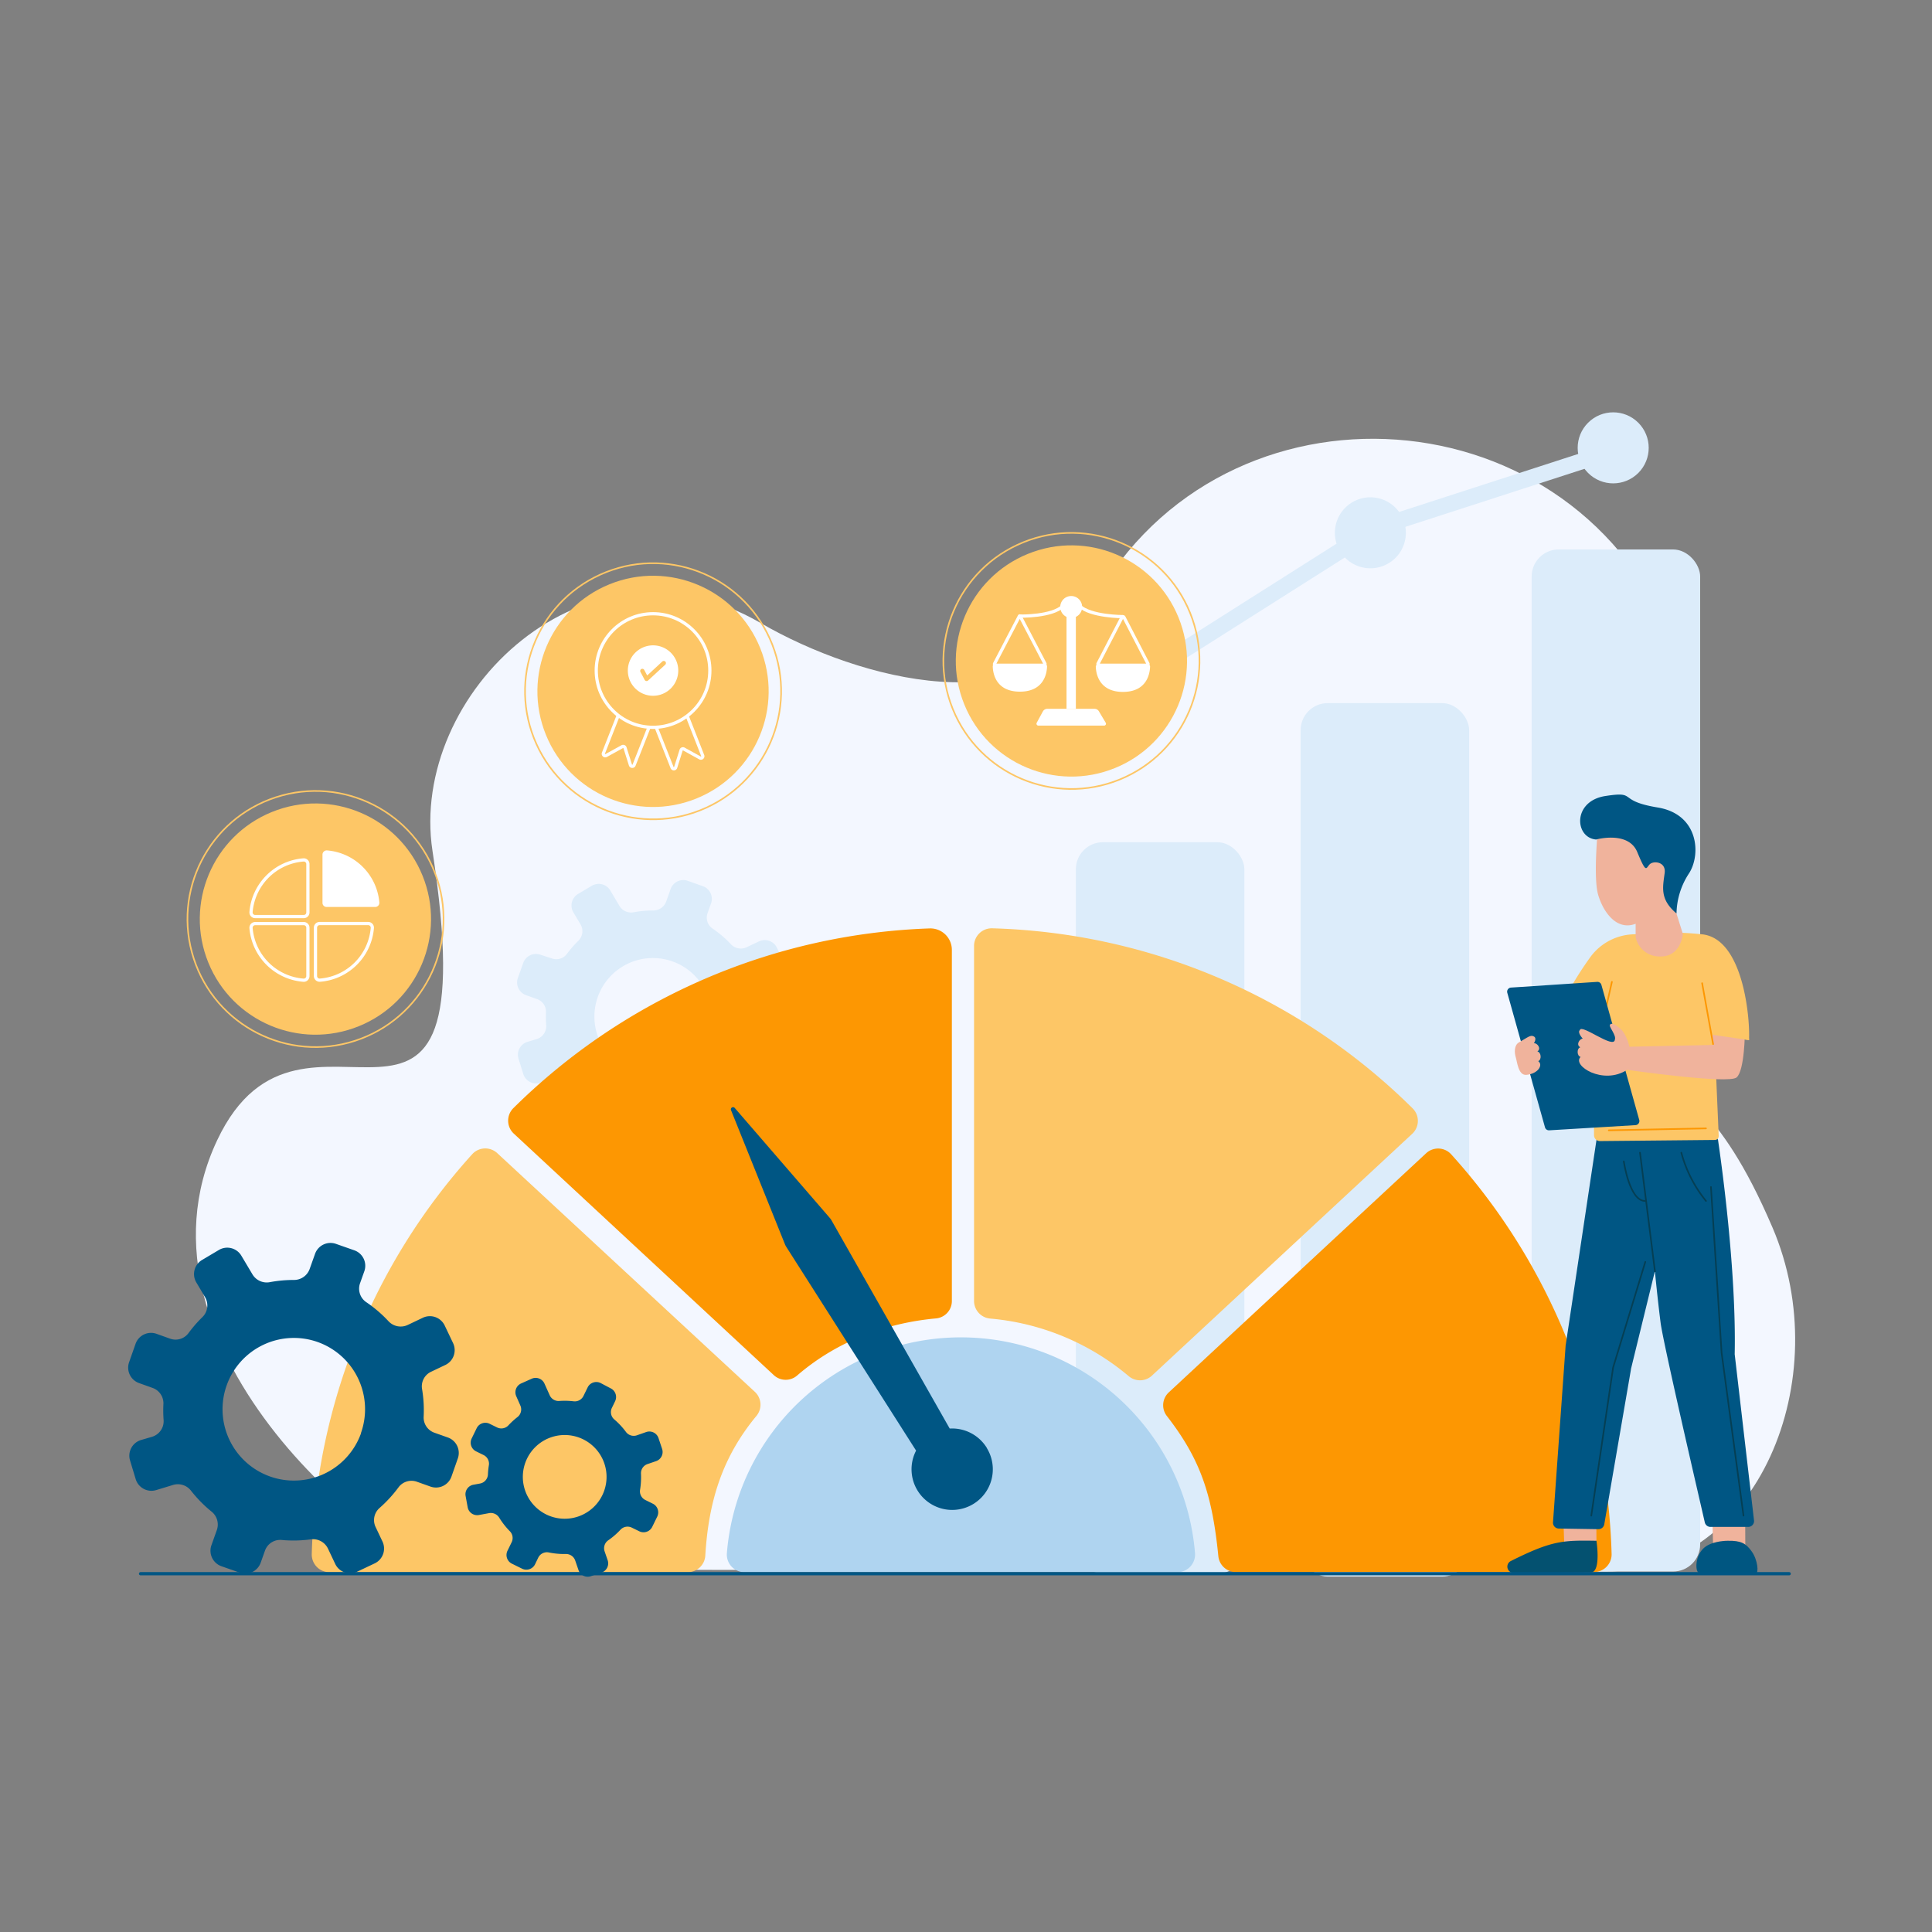 <svg xmlns="http://www.w3.org/2000/svg" viewBox="0 0 600 600"><rect x="0" y="0" width="600" height="600" fill="#808080" stroke="none"/><defs><style>.cls-1{fill:#f3f7ff;}.cls-2{fill:#dcecfa;}.cls-11,.cls-12,.cls-13,.cls-14,.cls-18,.cls-19,.cls-3{fill:none;}.cls-3{stroke:#dcecfa;stroke-width:5px;}.cls-11,.cls-12,.cls-13,.cls-14,.cls-15,.cls-16,.cls-18,.cls-3{stroke-miterlimit:10;}.cls-4{fill:#fd9702;}.cls-15,.cls-5{fill:#fdc666;}.cls-6{fill:#afd4f0;}.cls-7{fill:#005684;}.cls-8{fill:#f0b39c;}.cls-9{fill:#045170;}.cls-10{fill:#005681;}.cls-11{stroke:#053f54;}.cls-11,.cls-12,.cls-18{stroke-linecap:round;}.cls-11,.cls-12,.cls-13{stroke-width:0.5px;}.cls-12{stroke:#fd9702;}.cls-13,.cls-16{stroke:#fdc666;}.cls-14,.cls-15{stroke:#fff;}.cls-16,.cls-17{fill:#fff;}.cls-18{stroke:#005684;}</style></defs><title>scalable</title><g id="Layer_4" data-name="Layer 4"><path id="_Path_" data-name="&lt;Path&gt;" class="cls-1" d="M143.48,486.9c-20.1,0-105.24-68.12-74.54-133.28,26.73-56.75,84.55,26,66.87-89.89C128.39,215.1,183.39,161.39,237.76,193c30.71,17.84,84.09,31.7,101.6-3.09,38-75.42,148.31-71.07,180.82,6.94C555,280.39,478,274,507.05,317.38c16.62,24.78,27.71,23.22,44.91,63.33,20.13,47-4.68,106.84-51.65,106.84Z" transform="translate(-1.5 0.5)"/><path class="cls-2" d="M243.57,322.4l-3.42-1.21a4.14,4.14,0,0,1-2.78-4.06A32.41,32.41,0,0,0,237,310a4.15,4.15,0,0,1,2.34-4.39l3.58-1.71a4.18,4.18,0,0,0,2-5.57l-2.13-4.48a4.19,4.19,0,0,0-5.57-2l-3.8,1.8a4.22,4.22,0,0,1-4.9-.88,33.45,33.45,0,0,0-5.74-4.9,4.12,4.12,0,0,1-1.53-4.81l1.07-3a4.17,4.17,0,0,0-2.53-5.34l-4.68-1.67a4.18,4.18,0,0,0-5.34,2.54l-1.38,3.89a4.25,4.25,0,0,1-4,2.78,32.36,32.36,0,0,0-6.08.55,4.22,4.22,0,0,1-4.45-2l-2.83-4.77a4.19,4.19,0,0,0-5.73-1.46l-4.27,2.54a4.18,4.18,0,0,0-1.46,5.73l2.21,3.71a4.16,4.16,0,0,1-.65,5.09,33.31,33.31,0,0,0-3.57,4.1,4.13,4.13,0,0,1-4.72,1.39L169.33,296a4.18,4.18,0,0,0-5.33,2.54l-1.67,4.68a4.19,4.19,0,0,0,2.54,5.34l3.39,1.21a4.15,4.15,0,0,1,2.8,4.08,34.83,34.83,0,0,0,.06,4.09,4.17,4.17,0,0,1-3,4.27l-2.81.85a4.18,4.18,0,0,0-2.79,5.21L164,333a4.18,4.18,0,0,0,5.21,2.79l4.34-1.32a4.23,4.23,0,0,1,4.56,1.5,32.79,32.79,0,0,0,5.19,5.28,4.24,4.24,0,0,1,1.38,4.7l-1.39,3.89a4.18,4.18,0,0,0,2.54,5.34l4.67,1.67a4.18,4.18,0,0,0,5.34-2.54l1.08-3a4.13,4.13,0,0,1,4.23-2.77,32.37,32.37,0,0,0,7.5-.16,4.21,4.21,0,0,1,4.34,2.41l1.84,3.86a4.17,4.17,0,0,0,5.57,2l4.48-2.13a4.17,4.17,0,0,0,2-5.57l-1.72-3.61a4.15,4.15,0,0,1,1-4.89,32.91,32.91,0,0,0,4.85-5.28,4.13,4.13,0,0,1,4.72-1.39L239.1,335a4.18,4.18,0,0,0,5.34-2.54l1.67-4.68A4.19,4.19,0,0,0,243.57,322.4Zm-22.19-1.1a18.17,18.17,0,1,1-11-23.21A18.17,18.17,0,0,1,221.38,321.3Z" transform="translate(-1.5 0.5)"/><circle class="cls-2" cx="502.49" cy="138.59" r="11.03" transform="translate(47.68 396.4) rotate(-45)"/><circle class="cls-2" cx="427.11" cy="164.99" r="11.03" transform="translate(167.22 543.48) rotate(-76.77)"/><polyline class="cls-3" points="500.99 140.08 427.62 163.85 343.46 217.19"/><rect class="cls-2" x="475.67" y="170.64" width="52.33" height="317.41" rx="8.39"/><rect class="cls-2" x="403.93" y="218.36" width="52.33" height="271.26" rx="8.39"/><rect class="cls-2" x="334.12" y="261.56" width="52.33" height="227.17" rx="8.39"/><path class="cls-4" d="M290.19,287.83a193.13,193.13,0,0,0-129.26,55.81,5.48,5.48,0,0,0,.12,7.9l80.74,75a5.42,5.42,0,0,0,7.23.17c11.69-10.13,26.73-16.25,43.09-17.76a5.41,5.41,0,0,0,5-5.36V294.51A6.68,6.68,0,0,0,290.19,287.83Z" transform="translate(-1.5 0.5)"/><path class="cls-5" d="M103.79,487.76h111.3a5.47,5.47,0,0,0,5.45-5.19c1.06-17.51,5.6-30.94,15.92-43.4a5.44,5.44,0,0,0-.54-7.43l-80-74.13a5.48,5.48,0,0,0-7.78.35A193,193,0,0,0,98.32,482.13,5.48,5.48,0,0,0,103.79,487.76Z" transform="translate(-1.5 0.5)"/><path class="cls-5" d="M304,293.26V403.55a5.49,5.49,0,0,0,5,5.44,77.2,77.2,0,0,1,43.07,17.92,5.45,5.45,0,0,0,7.21-.23l80.8-75.07a5.46,5.46,0,0,0,.13-7.89,193.18,193.18,0,0,0-130.59-55.93A5.48,5.48,0,0,0,304,293.26Z" transform="translate(-1.5 0.5)"/><path class="cls-4" d="M502,482.09A193,193,0,0,0,452.19,358a5.47,5.47,0,0,0-7.79-.35l-79.92,74.26a5.44,5.44,0,0,0-.61,7.33c10.52,13.55,14.1,24.52,16,43.57a5.46,5.46,0,0,0,5.43,4.9H496.5A5.48,5.48,0,0,0,502,482.09Z" transform="translate(-1.5 0.5)"/><path class="cls-6" d="M299.93,414.83a72.93,72.93,0,0,0-72.69,67,5.48,5.48,0,0,0,5.45,5.93H367.16a5.49,5.49,0,0,0,5.46-5.93A72.94,72.94,0,0,0,299.93,414.83Z" transform="translate(-1.5 0.5)"/><path class="cls-7" d="M308,449.21a12.65,12.65,0,0,0-11.56-6.06l-36.67-64.59a5.2,5.2,0,0,0-.62-.88L229.69,343.6a.68.68,0,0,0-1.15.71l16.71,41.55a5.09,5.09,0,0,0,.46.9L286,450a12.62,12.62,0,1,0,22-.74Z" transform="translate(-1.5 0.5)"/><polygon id="_Path_2" data-name="&lt;Path&gt;" class="cls-8" points="485.5 470.75 485.8 480.15 495.79 478.49 495.75 470.7 485.5 470.75"/><path id="_Path_3" data-name="&lt;Path&gt;" class="cls-9" d="M497.29,478c-10.33-.16-13.72-.17-26.68,6.34a1.94,1.94,0,0,0,1,3.63l23.82-.12C498.85,488,497.29,478,497.29,478Z" transform="translate(-1.5 0.5)"/><polygon id="_Path_4" data-name="&lt;Path&gt;" class="cls-8" points="531.76 470.12 532 479.54 542.02 480.31 541.98 470.66 531.76 470.12"/><path id="_Path_5" data-name="&lt;Path&gt;" class="cls-10" d="M538.06,478c-1.3,0-5.45.28-7.6,2.42-2.78,2.75-2.41,7.53-1.28,7.53l17.67.06c.85.06.57-4.12-1.4-6.78C543.67,478.78,542.19,477.93,538.06,478Z" transform="translate(-1.5 0.5)"/><path class="cls-7" d="M535.07,353.66c1.06,7.25,5.67,40.32,5.16,66.21a1,1,0,0,0,0,.24l6,51.59a1.82,1.82,0,0,1-1.81,2H532.71a1.82,1.82,0,0,1-1.77-1.41c-2-8.76-12.9-55.66-13.71-61.89-.89-6.86-1.79-16.12-1.79-16.12L508,424.7a.69.69,0,0,0,0,.13l-8.28,48.06a1.83,1.83,0,0,1-1.82,1.51l-12.31-.2a1.81,1.81,0,0,1-1.79-1.95l3.9-54.58c0-.05,0-.09,0-.14l9.9-66a1.82,1.82,0,0,1,1.92-1.55l33.88,2.19A1.81,1.81,0,0,1,535.07,353.66Z" transform="translate(-1.5 0.5)"/><line class="cls-11" x1="513.96" y1="394.81" x2="509.32" y2="357.97"/><polyline class="cls-11" points="510.96 391.9 500.97 424.67 494.19 470.7"/><polyline class="cls-11" points="531.35 368.64 534.66 420.14 541.46 470.7"/><path class="cls-11" d="M505.78,360.17s1.77,12.46,6.68,12.29" transform="translate(-1.5 0.5)"/><path class="cls-11" d="M523.65,357.47a40.35,40.35,0,0,0,7.66,15" transform="translate(-1.5 0.5)"/><path class="cls-5" d="M534.19,327.32c0-.65-.43-6.21.21-6.25l10.26,1.43c.41-5.46-1.4-31.5-14.57-32.84-9.39-1-14.06-.3-21.43,0a17.29,17.29,0,0,0-13.38,7.23c-3.86,5.41-8.71,13.1-10.24,19.27-2.28,9.17,7.68,13.26,10.62,14.25a1.16,1.16,0,0,1,.8,1.11l.08,20.54a1.82,1.82,0,0,0,1.84,1.81l35.77-.35a1.19,1.19,0,0,0,1.11-1.23Z" transform="translate(-1.5 0.5)"/><path class="cls-8" d="M509.46,286.38l0,4.16a7.56,7.56,0,0,0,7.55,6c6.57.17,7.12-7,7.12-7l-2-6.39V276.1l2.56-10.83L497.84,256s-1.66,15.89,0,21.45S503.71,288.61,509.46,286.38Z" transform="translate(-1.5 0.5)"/><path class="cls-7" d="M497.18,260.22s10-2.8,12.78,3.88,2.65,5.16,3.81,3.88,5.16-.9,4.71,2.61c-.58,4.46-1.57,8.19,3.67,12.59a23.37,23.37,0,0,1,3.77-12.27c3.88-5.69,3.34-18.51-9.62-20.64s-6-5.15-16.25-3.56S490.48,259.65,497.18,260.22Z" transform="translate(-1.5 0.5)"/><line class="cls-12" x1="500.59" y1="304.93" x2="497.83" y2="317.08"/><path class="cls-7" d="M470.75,306.2l26.77-1.77a1.27,1.27,0,0,1,1.31.93l11.75,41.94a1.28,1.28,0,0,1-1.15,1.62l-26.81,1.61a1.27,1.27,0,0,1-1.31-.93L469.6,307.81A1.28,1.28,0,0,1,470.75,306.2Z" transform="translate(-1.5 0.5)"/><path class="cls-8" d="M533.06,316.79l.46,7.23-26,.55s-.75-3.85-2.88-5.66-3.07-1.67-3.2-1,2.07,3.19,1.57,4.44c-.22,3.14-10.44-5-10.86-2.95-.92.73.89,2.65.89,2.65-1.1.09-2.15,2-.76,2.69-1.15.35-1.09,2.7.09,3-2.81,2.64,7,8.89,14.44,4,0,0,31.47,4.53,34,2.37s2.58-14.23,2.58-14.23Z" transform="translate(-1.5 0.5)"/><path class="cls-5" d="M530.11,298.86l1.52,21.77,13,1.87c.47.05-1.16-3.77-1.3-4.22l-2-4.4Z" transform="translate(-1.5 0.5)"/><path class="cls-8" d="M472.25,327.91c-.48-1.53-.54-3.8.95-4.67,2.94-1.71,3.64-2.43,4.67-1.85s0,2.08,0,2.08c1.11-.05,2.37,1.69,1.08,2.57,1.18.22,1.41,2.55.26,3,1.67,1.22-.13,4-3.75,4.27C473,333.46,472.66,329.2,472.25,327.91Z" transform="translate(-1.5 0.5)"/><line class="cls-12" x1="532.02" y1="324.25" x2="528.61" y2="305.34"/><line class="cls-12" x1="499.62" y1="351.03" x2="529.81" y2="350.43"/><path class="cls-7" d="M140.63,445.94l-4.17-1.48a5,5,0,0,1-3.39-4.95,39.67,39.67,0,0,0-.5-8.66,5,5,0,0,1,2.85-5.36l4.37-2.08a5.1,5.1,0,0,0,2.42-6.79l-2.6-5.46a5.1,5.1,0,0,0-6.79-2.42l-4.62,2.2a5.16,5.16,0,0,1-6-1.07,40.16,40.16,0,0,0-7-6,5.05,5.05,0,0,1-1.87-5.88l1.31-3.68a5.09,5.09,0,0,0-3.09-6.51l-5.7-2a5.1,5.1,0,0,0-6.51,3.09l-1.69,4.75A5.15,5.15,0,0,1,92.75,397a40.69,40.69,0,0,0-7.41.68,5.16,5.16,0,0,1-5.42-2.39l-3.46-5.81a5.09,5.09,0,0,0-7-1.78l-5.2,3.09a5.09,5.09,0,0,0-1.78,7l2.69,4.53a5.05,5.05,0,0,1-.79,6.2,40,40,0,0,0-4.35,5,5,5,0,0,1-5.75,1.7l-4.17-1.49a5.1,5.1,0,0,0-6.51,3.1l-2,5.7a5.09,5.09,0,0,0,3.09,6.5l4.14,1.48a5.06,5.06,0,0,1,3.42,5,39.68,39.68,0,0,0,.06,5,5.06,5.06,0,0,1-3.6,5.2l-3.42,1a5.09,5.09,0,0,0-3.4,6.36l1.75,5.79a5.11,5.11,0,0,0,6.36,3.4l5.29-1.61a5.15,5.15,0,0,1,5.55,1.83,41,41,0,0,0,6.33,6.44,5.13,5.13,0,0,1,1.68,5.72l-1.69,4.75a5.1,5.1,0,0,0,3.09,6.51l5.7,2a5.09,5.09,0,0,0,6.51-3.09l1.31-3.68a5,5,0,0,1,5.16-3.38,39.91,39.91,0,0,0,9.15-.2,5.15,5.15,0,0,1,5.3,2.94l2.23,4.71a5.1,5.1,0,0,0,6.79,2.41l5.47-2.59a5.1,5.1,0,0,0,2.41-6.79l-2.09-4.41a5,5,0,0,1,1.18-6,40.72,40.72,0,0,0,5.91-6.44,5,5,0,0,1,5.75-1.69l4.16,1.48a5.09,5.09,0,0,0,6.51-3.09l2-5.7A5.1,5.1,0,0,0,140.63,445.94Zm-27-1.35a22.15,22.15,0,1,1-13.44-28.3A22.14,22.14,0,0,1,113.58,444.59Z" transform="translate(-1.5 0.5)"/><path class="cls-7" d="M204.25,466.49l-2.33-1.15a3,3,0,0,1-1.65-3.11,24.31,24.31,0,0,0,.29-5.1,3,3,0,0,1,2-2.94l2.69-.92a3,3,0,0,0,1.87-3.81L206,446.1a3,3,0,0,0-3.81-1.87l-2.85,1a3,3,0,0,1-3.42-1,23.34,23.34,0,0,0-3.69-3.95,3,3,0,0,1-.7-3.56l1-2.06a3,3,0,0,0-1.38-4L188,429a3,3,0,0,0-4,1.37l-1.3,2.66a3,3,0,0,1-3.1,1.65,23.79,23.79,0,0,0-4.38-.1,3,3,0,0,1-3-1.76l-1.63-3.63a3,3,0,0,0-4-1.5l-3.24,1.45a3,3,0,0,0-1.51,4L163.1,436a3,3,0,0,1-.88,3.57,23.74,23.74,0,0,0-2.87,2.63,3,3,0,0,1-3.47.61l-2.34-1.15a3,3,0,0,0-4,1.37l-1.56,3.2a3,3,0,0,0,1.37,4l2.32,1.14a3,3,0,0,1,1.66,3.14,23.88,23.88,0,0,0-.3,2.92,3,3,0,0,1-2.45,2.79l-2.07.38a3,3,0,0,0-2.41,3.49l.64,3.5a3,3,0,0,0,3.49,2.41l3.19-.59a3.06,3.06,0,0,1,3.13,1.44A23.82,23.82,0,0,0,159.8,475a3,3,0,0,1,.6,3.45l-1.3,2.66a3,3,0,0,0,1.37,4l3.19,1.57a3,3,0,0,0,4-1.37l1-2.07a3,3,0,0,1,3.24-1.62,23.73,23.73,0,0,0,5.36.49,3,3,0,0,1,2.89,2.07l1,2.9A3,3,0,0,0,185,489l3.37-1.15A3,3,0,0,0,190.2,484l-.93-2.71a3,3,0,0,1,1.09-3.41,23.28,23.28,0,0,0,3.88-3.36,3,3,0,0,1,3.47-.6l2.34,1.14a3,3,0,0,0,4-1.37l1.56-3.19A3,3,0,0,0,204.25,466.49Zm-15.71-2.6a13,13,0,1,1-6-17.43A13,13,0,0,1,188.54,463.89Z" transform="translate(-1.5 0.5)"/><circle id="Ellipse" class="cls-5" cx="204.31" cy="214.19" r="35.9" transform="translate(-67.1 93.17) rotate(-22.11)"/><circle id="Ellipse-2" data-name="Ellipse" class="cls-13" cx="204.31" cy="214.19" r="39.76" transform="translate(-71.61 103.73) rotate(-24.34)"/><path class="cls-14" d="M195.43,216.76,188.9,233.4a.6.6,0,0,0,.84.74l5-2.76a.6.6,0,0,1,.86.34l1.7,5.39a.6.6,0,0,0,1.12,0l5.89-14.92a.58.58,0,0,0-.23-.72l-7.73-5A.59.59,0,0,0,195.43,216.76Z" transform="translate(-1.5 0.5)"/><path class="cls-14" d="M213.2,217.5l6.53,16.64a.6.6,0,0,1-.85.74l-5-2.76a.59.59,0,0,0-.85.34l-1.7,5.39a.59.59,0,0,1-1.12,0L204.35,223a.62.62,0,0,1,.23-.72l7.74-5A.6.6,0,0,1,213.2,217.5Z" transform="translate(-1.5 0.5)"/><circle class="cls-15" cx="202.81" cy="208.24" r="17.64"/><path class="cls-16" d="M212.64,207.74a8.33,8.33,0,1,1-8.33-8.32A8.33,8.33,0,0,1,212.64,207.74Z" transform="translate(-1.5 0.5)"/><path class="cls-5" d="M202.77,210.83a.68.68,0,0,1-1.06-.18l-1.31-2.48a.66.66,0,0,1,1.17-.62l.92,1.73,4.7-4.35a.66.66,0,1,1,.9,1Z" transform="translate(-1.5 0.5)"/><circle id="Ellipse-3" data-name="Ellipse" class="cls-5" cx="99.47" cy="284.92" r="35.9" transform="translate(-101.44 58.9) rotate(-22.11)"/><circle id="Ellipse-4" data-name="Ellipse" class="cls-13" cx="99.47" cy="284.92" r="39.76" transform="translate(-84.62 45.14) rotate(-17.99)"/><path class="cls-14" d="M79.46,287.73a17.73,17.73,0,0,0,16.26,16.18,1.29,1.29,0,0,0,1.4-1.29v-15a1.28,1.28,0,0,0-1.28-1.29H80.75A1.3,1.3,0,0,0,79.46,287.73Z" transform="translate(-1.5 0.5)"/><path class="cls-14" d="M99.47,287.61v15a1.3,1.3,0,0,0,1.4,1.29,17.73,17.73,0,0,0,16.26-16.18,1.29,1.29,0,0,0-1.28-1.41H100.76A1.29,1.29,0,0,0,99.47,287.61Z" transform="translate(-1.5 0.5)"/><path class="cls-17" d="M119.31,279.79a17.74,17.74,0,0,0-16.26-16.19,1.31,1.31,0,0,0-1.4,1.29v15a1.28,1.28,0,0,0,1.29,1.28H118A1.29,1.29,0,0,0,119.31,279.79Z" transform="translate(-1.5 0.5)"/><path class="cls-14" d="M97.12,282.85v-15a1.29,1.29,0,0,0-1.4-1.29,17.73,17.73,0,0,0-16.26,16.18,1.3,1.3,0,0,0,1.29,1.41H95.84A1.28,1.28,0,0,0,97.12,282.85Z" transform="translate(-1.5 0.5)"/><circle id="Ellipse-5" data-name="Ellipse" class="cls-5" cx="334.24" cy="204.75" r="35.9" transform="translate(-53.99 141.38) rotate(-22.11)"/><circle id="Ellipse-6" data-name="Ellipse" class="cls-13" cx="334.24" cy="204.75" r="39.76" transform="translate(-53.94 141.1) rotate(-22.07)"/><path class="cls-17" d="M310.06,206.09h16.4a.21.21,0,0,1,.21.21c0,1.28-.32,8-8.43,8s-8.42-6.67-8.43-8A.24.24,0,0,1,310.06,206.09Z" transform="translate(-1.5 0.5)"/><path class="cls-14" d="M310.39,205.57l7.69-14.73a.12.12,0,0,1,.22,0L326,205.58a.35.35,0,0,1-.29.51h-15A.35.35,0,0,1,310.39,205.57Z" transform="translate(-1.5 0.5)"/><path class="cls-17" d="M344.37,224.85H324a.6.6,0,0,1-.53-.9l1.89-3.49a1.59,1.59,0,0,1,1.39-.83h14.67a1.56,1.56,0,0,1,1.36.78l2.11,3.55A.59.59,0,0,1,344.37,224.85Z" transform="translate(-1.5 0.5)"/><rect class="cls-17" x="331.22" y="186.81" width="2.9" height="33.32"/><path class="cls-17" d="M337.57,188a3.4,3.4,0,1,1-3.4-3.4A3.4,3.4,0,0,1,337.57,188Z" transform="translate(-1.5 0.5)"/><path class="cls-14" d="M318.33,190.84s10,.19,13.37-3.2" transform="translate(-1.5 0.5)"/><path class="cls-17" d="M358.37,206.09H342.11a.3.3,0,0,0-.3.29c0,1.47.48,8,8.43,8s8.41-6.49,8.43-8A.29.29,0,0,0,358.37,206.09Z" transform="translate(-1.5 0.5)"/><path class="cls-14" d="M358,205.58l-7.44-14.37a.34.34,0,0,0-.61,0l-7.44,14.37a.35.35,0,0,0,.29.51h14.91A.35.35,0,0,0,358,205.58Z" transform="translate(-1.5 0.5)"/><path class="cls-14" d="M350.24,191s-10.14,0-13.54-3.38" transform="translate(-1.5 0.5)"/><line class="cls-18" x1="43.65" y1="488.73" x2="555.65" y2="488.73"/></g><g id="rectangle"><rect class="cls-19" width="600" height="600"/></g></svg>
